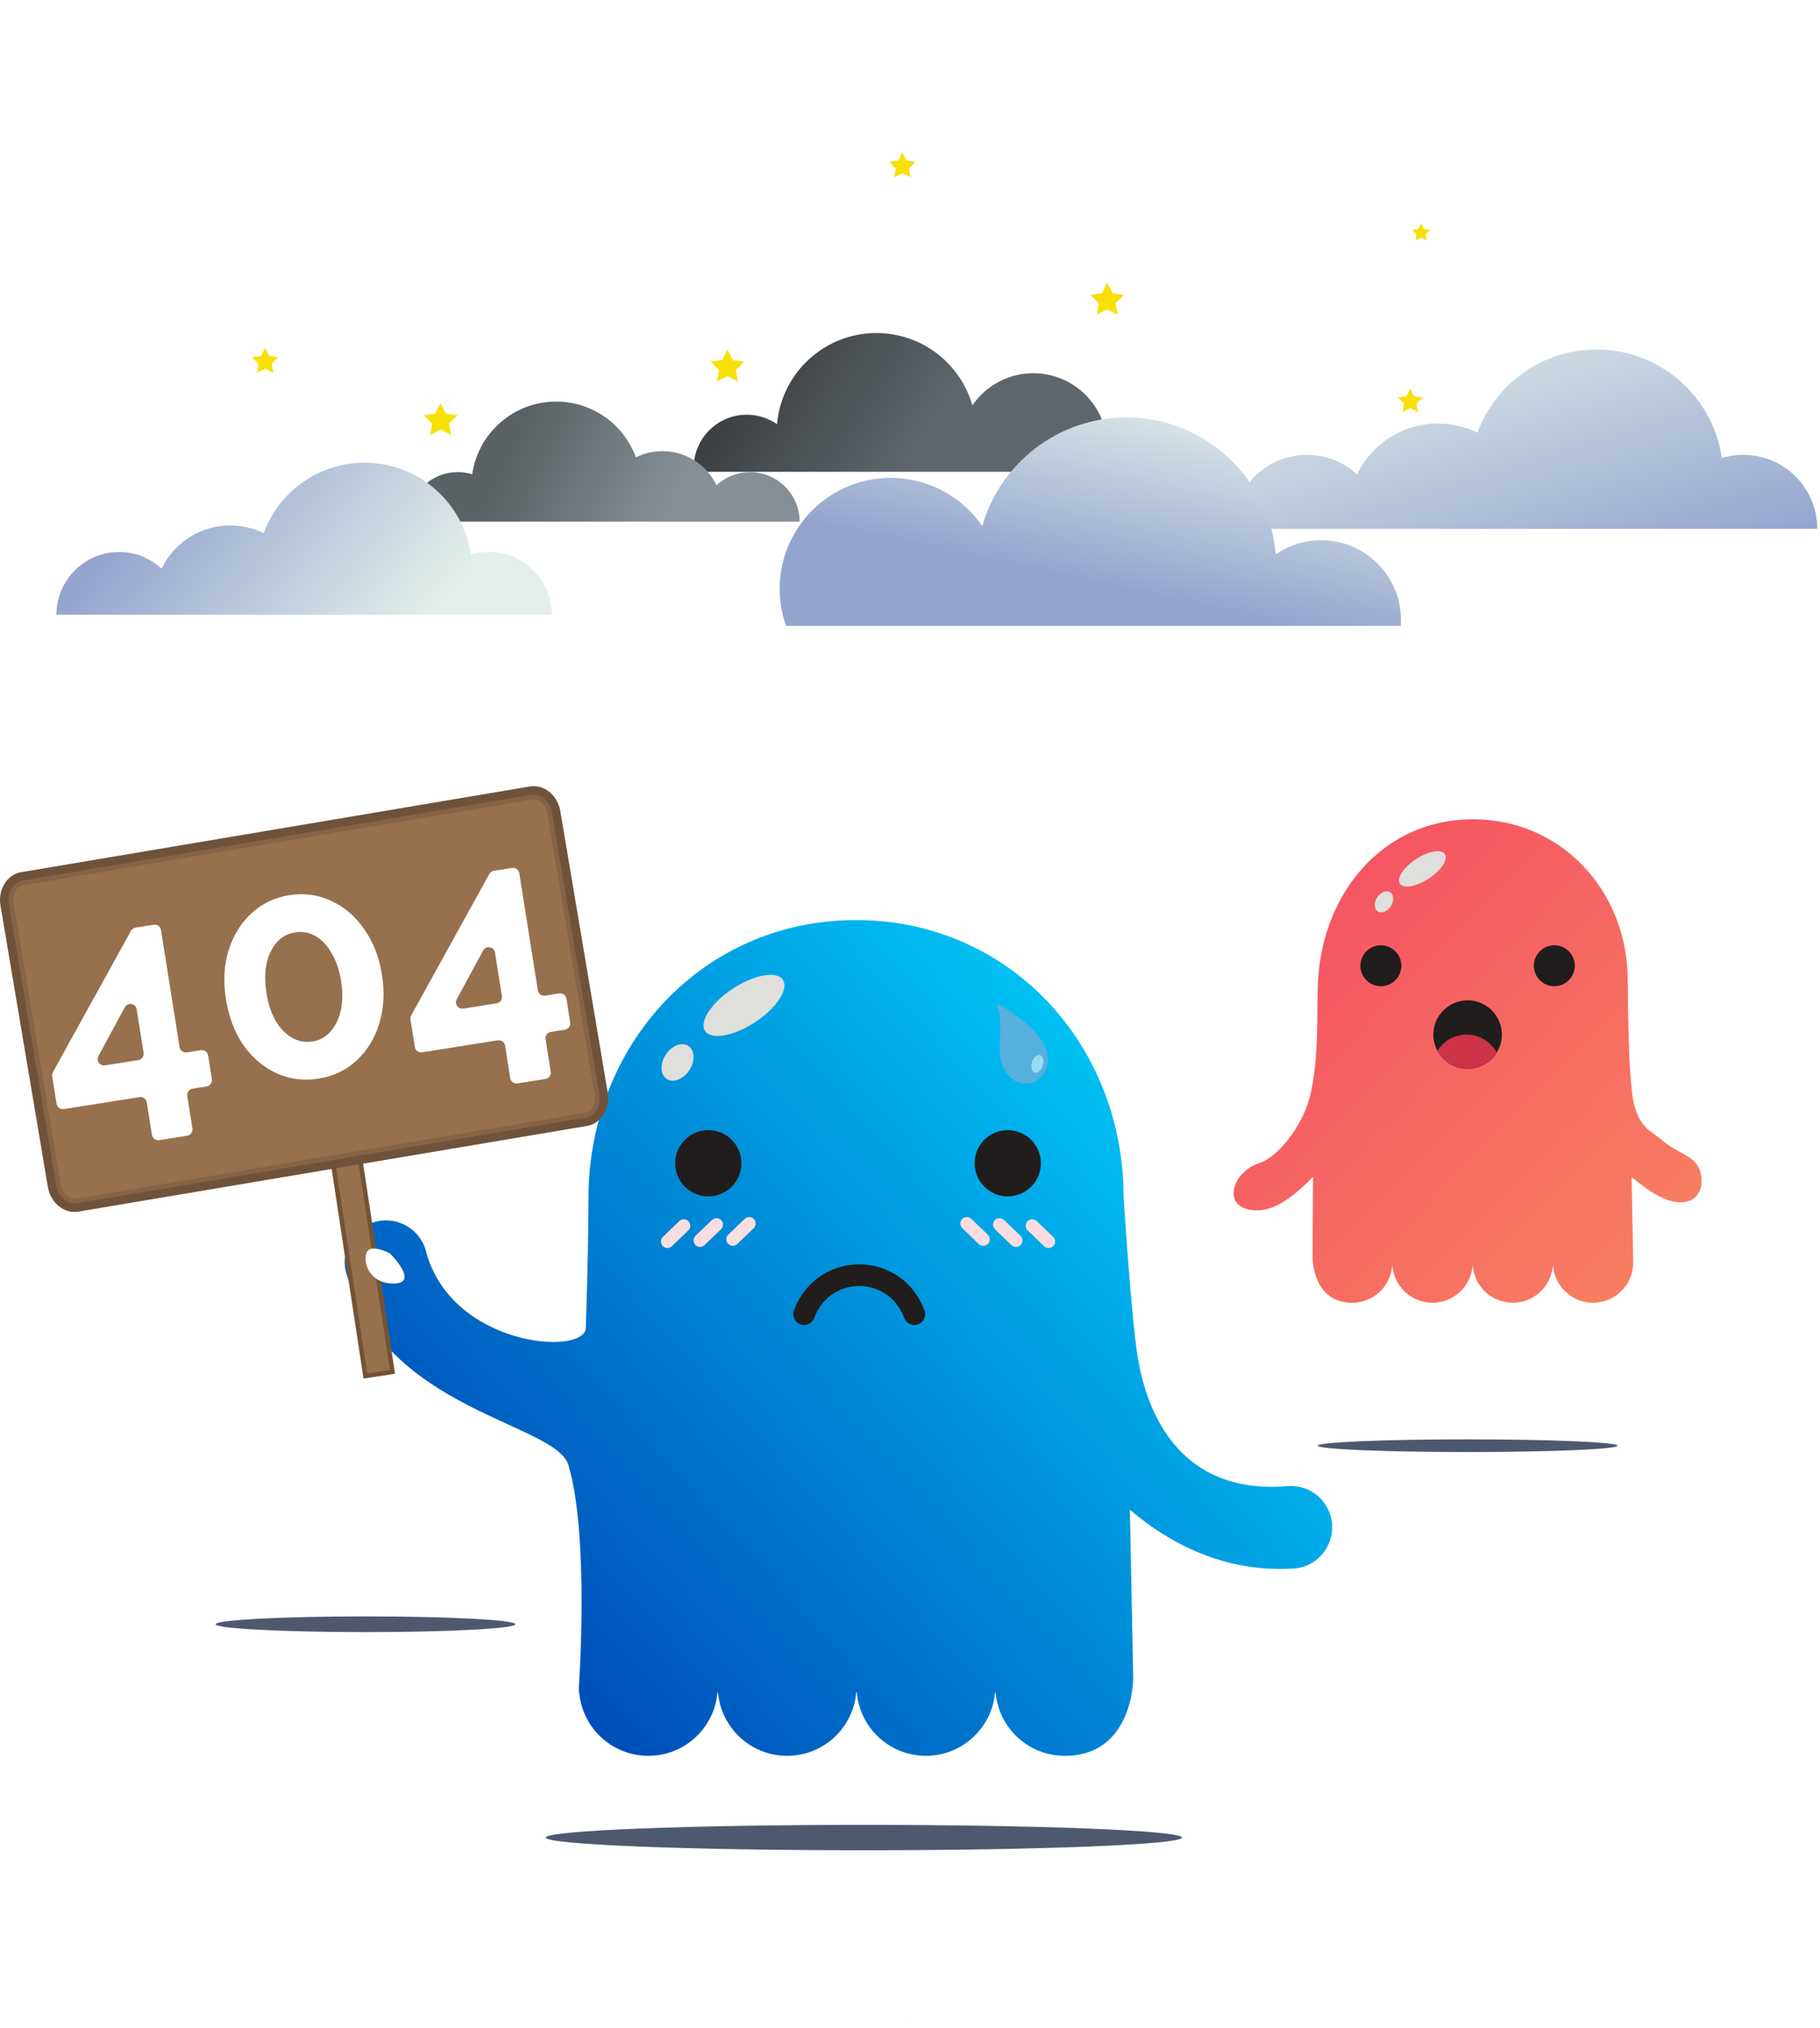 <svg width="571" height="636" viewBox="0 0 571 636" fill="none" xmlns="http://www.w3.org/2000/svg">
<path d="M417.225 474.771C415.302 469.276 410.057 465.895 404.532 466.088C368.384 469.4 359.368 440.328 356.97 425.827C354.918 413.416 352.521 375.515 352.521 375.515C352.521 327.508 316.589 288.585 268.576 288.585C220.558 288.585 184.814 327.508 184.622 375.515C184.581 385.767 184.461 395.58 183.786 416.517C183.5 425.411 141.152 422.505 133.492 391.905C131.85 386.623 126.926 382.789 121.105 382.789C113.941 382.789 108.134 388.596 108.134 395.764C108.134 397.251 108.396 398.673 108.856 400.001L108.846 400.005C121.406 442.557 174.381 446.307 178.336 459.551C184.934 481.64 181.632 528.915 181.632 528.915V528.955V528.993V530.819H181.716C182.662 541.97 192.006 550.727 203.406 550.727C214.804 550.727 224.149 541.97 225.094 530.819H225.264C226.21 541.97 235.556 550.727 246.952 550.727C258.349 550.727 267.692 541.97 268.638 530.819H268.806C269.753 541.97 279.098 550.727 290.494 550.727C301.892 550.727 311.234 541.97 312.18 530.819H312.352C313.297 541.97 322.64 550.727 334.036 550.727C355.514 550.727 355.702 526.545 355.512 525.383L354.477 473.549C367.209 484.332 384.12 493.065 405.03 492.025V492.015C406.437 492.009 407.865 491.788 409.266 491.297C416.03 488.931 419.592 481.532 417.225 474.771Z" fill="url(#paint0_linear_39_11973)"/>
<path d="M123.937 430.897L114.044 432.401L102.337 355.372L112.23 353.868L123.937 430.897Z" fill="#745335"/>
<path d="M103.945 356.555L111.046 355.475L122.329 429.713L115.226 430.795L103.945 356.555Z" fill="#97704E"/>
<path d="M189.348 342.926C190.073 347.229 187.651 351.222 183.939 351.846L24.362 378.72C20.649 379.345 17.053 376.365 16.328 372.061L1.461 283.797C0.737 279.494 3.159 275.5 6.872 274.874L166.454 247.997C170.162 247.372 173.758 250.353 174.483 254.657L189.348 342.926Z" fill="#876346"/>
<path d="M189.348 342.927L188.033 343.148C188.108 343.588 188.144 344.024 188.144 344.449C188.144 346.019 187.657 347.457 186.861 348.532C186.061 349.608 184.984 350.317 183.718 350.532L24.141 377.405C23.882 377.448 23.627 377.469 23.372 377.469C22.082 377.469 20.809 376.925 19.762 375.935C18.718 374.945 17.925 373.52 17.643 371.84L2.777 283.576C2.703 283.136 2.667 282.701 2.667 282.276C2.666 280.705 3.153 279.267 3.949 278.192C4.749 277.113 5.827 276.404 7.093 276.189L166.676 249.312C166.933 249.269 167.189 249.248 167.442 249.248C168.73 249.248 170.002 249.792 171.05 250.784C172.094 251.773 172.886 253.199 173.169 254.879L188.033 343.148L189.348 342.927L190.664 342.704L175.798 254.436C175.421 252.196 174.362 250.251 172.885 248.849C171.412 247.449 169.493 246.581 167.442 246.581C167.041 246.581 166.637 246.615 166.233 246.683L6.65 273.56C4.646 273.895 2.955 275.043 1.804 276.607C0.648 278.173 0.001 280.159 0 282.276C0 282.849 0.048 283.432 0.147 284.019L15.013 372.283C15.391 374.523 16.449 376.468 17.927 377.869C19.401 379.269 21.32 380.136 23.372 380.136C23.773 380.136 24.179 380.103 24.583 380.035L184.161 353.161C186.164 352.827 187.854 351.68 189.006 350.116C190.161 348.551 190.809 346.565 190.81 344.449C190.81 343.875 190.762 343.292 190.662 342.704L189.348 342.927Z" fill="#70523A"/>
<path d="M23.372 375.981C21.365 375.981 19.532 374.095 19.111 371.592L4.246 283.329C3.78 280.568 5.169 278.024 7.34 277.659L166.921 250.781C167.094 250.752 167.269 250.737 167.441 250.737C169.449 250.737 171.281 252.624 171.704 255.125L186.566 343.395C187.032 346.156 185.642 348.7 183.469 349.065L23.893 375.937C23.721 375.967 23.546 375.981 23.372 375.981Z" fill="#97704E"/>
<path d="M370.844 576.363C370.844 578.563 326.16 580.346 271.04 580.346C215.918 580.346 171.241 578.563 171.241 576.363C171.241 574.164 215.918 572.38 271.04 572.38C326.16 572.38 370.844 574.164 370.844 576.363Z" fill="#4E596F"/>
<path d="M161.704 509.453C161.704 510.815 140.649 511.917 114.677 511.917C88.704 511.917 67.651 510.815 67.651 509.453C67.651 508.093 88.704 506.991 114.677 506.991C140.649 506.991 161.704 508.093 161.704 509.453Z" fill="#4E596F"/>
<path d="M546.926 142.653C544.584 142.653 542.324 143.008 540.193 143.653C537.426 124.408 520.876 109.615 500.866 109.615C483.712 109.615 469.097 120.484 463.53 135.709C459.792 133.871 455.586 132.833 451.137 132.833C439.956 132.833 430.297 139.36 425.762 148.811C421.626 145 416.12 142.653 410.053 142.653C397.229 142.653 386.833 153.049 386.833 165.873H570.146C570.146 153.049 559.749 142.653 546.926 142.653Z" fill="url(#paint1_linear_39_11973)"/>
<g filter="url(#filter0_d_39_11973)">
<path d="M400.177 88.839C400.177 69.133 413.558 52.561 431.729 47.696C428.206 46.752 424.506 46.241 420.686 46.241C397.16 46.241 378.089 65.313 378.089 88.839C378.089 112.365 397.16 131.436 420.686 131.436C424.506 131.436 428.206 130.925 431.729 129.981C413.558 125.116 400.177 108.544 400.177 88.839Z" fill="white"/>
</g>
<path d="M217.69 147.976C217.662 147.57 217.63 147.167 217.63 146.755C217.63 137.545 225.096 130.079 234.305 130.079C237.829 130.079 241.092 131.179 243.784 133.045C245.169 117.028 258.6 104.457 274.974 104.457C289.272 104.457 301.321 114.04 305.073 127.13C309.252 121.053 316.253 117.065 324.186 117.065C336.989 117.065 347.368 127.444 347.368 140.247C347.368 142.959 346.898 145.558 346.044 147.976H217.69Z" fill="url(#paint2_linear_39_11973)"/>
<path d="M143.64 148.084C145.21 148.084 146.724 148.321 148.152 148.753C150.005 135.867 161.093 125.96 174.498 125.96C185.992 125.96 195.781 133.239 199.51 143.435C202.016 142.203 204.833 141.508 207.814 141.508C215.302 141.508 221.769 145.879 224.806 152.207C227.577 149.655 231.264 148.084 235.326 148.084C243.913 148.084 250.874 155.045 250.874 163.632H128.08C128.08 155.045 135.044 148.084 143.64 148.084Z" fill="url(#paint3_linear_39_11973)"/>
<g filter="url(#filter1_d_39_11973)">
<path d="M347.364 88.666L348.997 91.976L352.65 92.507L350.006 95.084L350.63 98.721L347.364 97.004L344.096 98.721L344.721 95.084L342.076 92.507L345.729 91.976L347.364 88.666Z" fill="#F8E005"/>
</g>
<g filter="url(#filter2_d_39_11973)">
<path d="M228.228 109.615L229.861 112.924L233.514 113.455L230.872 116.032L231.496 119.669L228.228 117.952L224.96 119.669L225.585 116.032L222.941 113.455L226.594 112.924L228.228 109.615Z" fill="#F8E005"/>
</g>
<g filter="url(#filter3_d_39_11973)">
<path d="M138.23 126.408L139.864 129.719L143.517 130.249L140.873 132.825L141.498 136.464L138.23 134.747L134.962 136.464L135.588 132.825L132.944 130.249L136.596 129.719L138.23 126.408Z" fill="#F8E005"/>
</g>
<g filter="url(#filter4_d_39_11973)">
<path d="M445.846 70.023L446.733 71.819L448.716 72.107L447.281 73.505L447.62 75.477L445.846 74.547L444.074 75.477L444.413 73.505L442.978 72.107L444.961 71.819L445.846 70.023Z" fill="#F8E005"/>
</g>
<g filter="url(#filter5_d_39_11973)">
<path d="M442.445 121.864L443.649 124.303L446.341 124.693L444.393 126.592L444.853 129.272L442.445 128.008L440.037 129.272L440.497 126.592L438.549 124.693L441.242 124.303L442.445 121.864Z" fill="#F8E005"/>
</g>
<g filter="url(#filter6_d_39_11973)">
<path d="M283.105 47.772L284.384 50.363L287.245 50.777L285.174 52.796L285.664 55.644L283.105 54.299L280.546 55.644L281.036 52.796L278.966 50.777L281.826 50.363L283.105 47.772Z" fill="#F8E005"/>
</g>
<g filter="url(#filter7_d_39_11973)">
<path d="M83.177 109.077L84.456 111.667L87.317 112.083L85.246 114.1L85.736 116.948L83.177 115.604L80.618 116.948L81.107 114.1L79.038 112.083L81.898 111.667L83.177 109.077Z" fill="#F8E005"/>
</g>
<path d="M439.445 196.324C439.489 195.716 439.537 195.108 439.537 194.488C439.537 180.652 428.321 169.436 414.485 169.436C409.19 169.436 404.286 171.087 400.242 173.891C398.164 149.825 377.984 130.94 353.381 130.94C331.902 130.94 313.797 145.337 308.16 165.005C301.881 155.873 291.365 149.883 279.444 149.883C260.209 149.883 244.614 165.476 244.614 184.712C244.614 188.785 245.32 192.692 246.605 196.324H439.445Z" fill="url(#paint4_linear_39_11973)"/>
<path d="M361.917 114.641C361.917 115.541 361.188 116.271 360.288 116.271C359.389 116.271 358.66 115.541 358.66 114.641C358.66 113.741 359.389 113.012 360.288 113.012C361.188 113.012 361.917 113.741 361.917 114.641Z" fill="white"/>
<path d="M433.358 104.457C433.358 105.357 432.629 106.087 431.729 106.087C430.829 106.087 430.1 105.357 430.1 104.457C430.1 103.557 430.829 102.828 431.729 102.828C432.629 102.828 433.358 103.557 433.358 104.457Z" fill="white"/>
<path d="M213.859 75.477C213.859 76.603 212.947 77.515 211.822 77.515C210.697 77.515 209.786 76.603 209.786 75.477C209.786 74.353 210.697 73.441 211.822 73.441C212.947 73.441 213.859 74.353 213.859 75.477Z" fill="white"/>
<path d="M333.064 67.987C333.064 69.111 332.152 70.022 331.026 70.022C329.902 70.022 328.99 69.111 328.99 67.987C328.99 66.861 329.902 65.949 331.026 65.949C332.152 65.949 333.064 66.861 333.064 67.987Z" fill="white"/>
<path d="M116.714 116.948C116.714 118.073 115.802 118.985 114.677 118.985C113.553 118.985 112.641 118.073 112.641 116.948C112.641 115.823 113.553 114.912 114.677 114.912C115.802 114.912 116.714 115.823 116.714 116.948Z" fill="white"/>
<path d="M354.814 35.164C354.814 36.359 353.845 37.328 352.649 37.328C351.454 37.328 350.486 36.359 350.486 35.164C350.486 33.969 351.454 33 352.649 33C353.845 33 354.814 33.969 354.814 35.164Z" fill="white"/>
<path d="M500.145 90.703C500.145 91.449 499.539 92.055 498.791 92.055C498.045 92.055 497.439 91.449 497.439 90.703C497.439 89.956 498.045 89.351 498.791 89.351C499.539 89.351 500.145 89.956 500.145 90.703Z" fill="white"/>
<path d="M288.598 93.693C288.598 94.441 287.992 95.047 287.245 95.047C286.497 95.047 285.893 94.441 285.893 93.693C285.893 92.947 286.497 92.341 287.245 92.341C287.992 92.341 288.598 92.947 288.598 93.693Z" fill="white"/>
<path d="M170.02 105.809C170.02 106.556 169.413 107.163 168.666 107.163C167.92 107.163 167.314 106.556 167.314 105.809C167.314 105.063 167.92 104.457 168.666 104.457C169.413 104.457 170.02 105.063 170.02 105.809Z" fill="white"/>
<path d="M521.624 357.768C517.677 354.417 514.382 353.951 512.462 345.464C511.664 341.929 511.156 330.967 511.156 330.967C510.765 318.857 510.696 313.181 510.673 307.255C510.561 279.479 489.886 256.961 462.106 256.961C434.33 256.961 415.174 279.527 413.544 307.255C412.961 317.152 414.06 331.668 410.91 344.135C408.738 352.732 401.256 362.787 395.145 364.776C385.89 367.788 382.805 380.128 395.145 379.615C400.682 379.384 406.837 374.451 411.945 369.085C411.809 383.433 411.813 393.952 411.813 393.952C411.704 394.624 411.812 408.613 424.237 408.613C430.829 408.613 436.234 403.548 436.782 397.096H436.882C437.428 403.548 442.833 408.613 449.426 408.613C456.02 408.613 461.425 403.548 461.973 397.096H462.07C462.618 403.548 468.024 408.613 474.617 408.613C481.21 408.613 486.616 403.548 487.162 397.096H487.261C487.808 403.548 493.216 408.613 499.808 408.613C506.4 408.613 511.806 403.548 512.354 397.096H512.402V396.019V395.995L511.889 369.224C514.198 370.955 516.718 373.192 520.081 374.987C530.193 380.385 535.458 374.617 533.449 367.532C531.992 362.388 526.793 362.152 521.624 357.768Z" fill="url(#paint5_linear_39_11973)"/>
<path d="M471.188 324.504C471.188 330.441 466.376 335.252 460.438 335.252C454.502 335.252 449.69 330.441 449.69 324.504C449.69 318.567 454.502 313.757 460.438 313.757C466.376 313.757 471.188 318.567 471.188 324.504Z" fill="#211D1D"/>
<path d="M460.456 335.252C464.309 335.252 467.681 333.217 469.577 330.171C467.764 326.796 464.202 324.504 460.105 324.504C456.253 324.504 452.881 326.537 450.984 329.584C452.798 332.957 456.358 335.252 460.456 335.252Z" fill="#CE3246"/>
<path d="M507.486 453.451C507.486 454.551 486.422 455.441 460.44 455.441C434.453 455.441 413.392 454.551 413.392 453.451C413.392 452.351 434.453 451.459 460.44 451.459C486.422 451.459 507.486 452.351 507.486 453.451Z" fill="#4E596F"/>
<path d="M110.061 229.764C108.739 229.764 107.536 229.51 106.451 229.001C105.383 228.493 104.46 227.806 103.68 226.942C102.917 226.061 102.324 225.078 101.9 223.993C101.477 222.892 101.265 221.765 101.265 220.612C101.265 219.409 101.485 218.265 101.926 217.18C102.383 216.079 103.002 215.104 103.782 214.257C104.578 213.392 105.51 212.714 106.578 212.223C107.663 211.715 108.849 211.46 110.137 211.46C111.442 211.46 112.628 211.723 113.696 212.248C114.781 212.774 115.704 213.477 116.467 214.358C117.23 215.24 117.823 216.223 118.247 217.307C118.67 218.392 118.882 219.511 118.882 220.663C118.882 221.849 118.662 222.993 118.221 224.095C117.781 225.18 117.162 226.154 116.365 227.018C115.586 227.866 114.654 228.535 113.569 229.027C112.501 229.518 111.332 229.764 110.061 229.764ZM104.824 220.612C104.824 221.392 104.943 222.146 105.18 222.875C105.417 223.603 105.756 224.256 106.197 224.832C106.654 225.391 107.205 225.841 107.849 226.179C108.51 226.501 109.256 226.662 110.086 226.662C110.934 226.662 111.688 226.493 112.349 226.154C113.01 225.798 113.561 225.332 114.001 224.756C114.442 224.163 114.772 223.51 114.993 222.798C115.23 222.07 115.349 221.341 115.349 220.612C115.349 219.833 115.221 219.087 114.967 218.375C114.73 217.646 114.382 217.002 113.925 216.443C113.484 215.867 112.933 215.418 112.272 215.096C111.628 214.757 110.9 214.587 110.086 214.587C109.222 214.587 108.459 214.765 107.798 215.121C107.154 215.46 106.612 215.918 106.171 216.494C105.731 217.07 105.392 217.714 105.154 218.426C104.934 219.138 104.824 219.866 104.824 220.612ZM127.395 229.891C126.31 229.891 125.336 229.713 124.471 229.357C123.607 228.984 122.87 228.476 122.26 227.832C121.666 227.188 121.209 226.451 120.887 225.62C120.565 224.79 120.404 223.917 120.404 223.002C120.404 222.07 120.565 221.188 120.887 220.358C121.209 219.527 121.666 218.79 122.26 218.146C122.87 217.502 123.607 217.002 124.471 216.646C125.336 216.273 126.31 216.087 127.395 216.087C128.48 216.087 129.446 216.273 130.293 216.646C131.157 217.002 131.894 217.502 132.505 218.146C133.115 218.79 133.572 219.527 133.877 220.358C134.199 221.188 134.36 222.07 134.36 223.002C134.36 223.917 134.199 224.79 133.877 225.62C133.572 226.451 133.115 227.188 132.505 227.832C131.911 228.476 131.183 228.984 130.318 229.357C129.454 229.713 128.48 229.891 127.395 229.891ZM123.912 223.002C123.912 223.781 124.065 224.476 124.37 225.086C124.675 225.68 125.09 226.146 125.615 226.485C126.141 226.824 126.734 226.993 127.395 226.993C128.039 226.993 128.624 226.824 129.149 226.485C129.674 226.129 130.09 225.654 130.395 225.061C130.717 224.451 130.878 223.756 130.878 222.976C130.878 222.214 130.717 221.527 130.395 220.917C130.09 220.307 129.674 219.833 129.149 219.494C128.624 219.155 128.039 218.985 127.395 218.985C126.734 218.985 126.141 219.163 125.615 219.519C125.09 219.858 124.675 220.332 124.37 220.943C124.065 221.536 123.912 222.222 123.912 223.002ZM144.642 229.891C143.608 229.891 142.693 229.662 141.897 229.205C141.117 228.73 140.507 228.095 140.066 227.298V235.052H136.66V216.316H139.634V218.604C140.142 217.824 140.786 217.214 141.566 216.773C142.346 216.316 143.235 216.087 144.235 216.087C145.134 216.087 145.956 216.265 146.701 216.621C147.464 216.977 148.125 217.477 148.684 218.121C149.243 218.748 149.676 219.477 149.981 220.307C150.303 221.121 150.464 222.002 150.464 222.951C150.464 224.239 150.209 225.408 149.701 226.459C149.21 227.51 148.523 228.349 147.642 228.976C146.778 229.586 145.778 229.891 144.642 229.891ZM143.498 226.993C144.024 226.993 144.498 226.883 144.922 226.662C145.345 226.442 145.71 226.146 146.015 225.773C146.337 225.383 146.574 224.951 146.727 224.476C146.896 223.985 146.981 223.476 146.981 222.951C146.981 222.392 146.888 221.875 146.701 221.4C146.532 220.926 146.278 220.51 145.939 220.155C145.6 219.782 145.201 219.494 144.744 219.29C144.303 219.087 143.82 218.985 143.295 218.985C142.973 218.985 142.642 219.044 142.303 219.163C141.981 219.265 141.668 219.417 141.363 219.621C141.058 219.824 140.786 220.061 140.549 220.332C140.329 220.604 140.168 220.9 140.066 221.222V224.349C140.27 224.841 140.541 225.29 140.88 225.696C141.236 226.103 141.642 226.425 142.1 226.662C142.558 226.883 143.024 226.993 143.498 226.993ZM157.678 229.891C156.543 229.891 155.458 229.705 154.424 229.332C153.39 228.959 152.501 228.408 151.755 227.679L152.975 225.468C153.772 226.112 154.551 226.586 155.314 226.891C156.093 227.196 156.839 227.349 157.551 227.349C158.212 227.349 158.737 227.23 159.127 226.993C159.534 226.756 159.737 226.4 159.737 225.925C159.737 225.603 159.627 225.358 159.407 225.188C159.186 225.002 158.864 224.841 158.441 224.705C158.034 224.569 157.534 224.417 156.941 224.247C155.958 223.925 155.136 223.612 154.475 223.307C153.814 223.002 153.314 222.62 152.975 222.163C152.653 221.688 152.492 221.087 152.492 220.358C152.492 219.477 152.712 218.722 153.153 218.095C153.611 217.451 154.238 216.951 155.034 216.595C155.848 216.24 156.797 216.062 157.881 216.062C158.831 216.062 159.729 216.214 160.576 216.519C161.424 216.807 162.195 217.282 162.89 217.943L161.517 220.104C160.839 219.578 160.195 219.197 159.585 218.96C158.975 218.705 158.356 218.578 157.729 218.578C157.373 218.578 157.034 218.621 156.712 218.705C156.407 218.79 156.153 218.934 155.949 219.138C155.763 219.324 155.67 219.595 155.67 219.951C155.67 220.273 155.755 220.527 155.924 220.714C156.11 220.883 156.382 221.036 156.737 221.171C157.11 221.307 157.559 221.46 158.085 221.629C159.153 221.934 160.051 222.248 160.78 222.57C161.525 222.892 162.085 223.29 162.457 223.764C162.83 224.222 163.017 224.858 163.017 225.671C163.017 226.993 162.534 228.027 161.568 228.773C160.602 229.518 159.305 229.891 157.678 229.891ZM165.257 229.637V225.976H168.054V229.637H165.257ZM170.967 229.637V225.976H173.764V229.637H170.967ZM176.677 229.637V225.976H179.474V229.637H176.677ZM187.37 229.891C186.234 229.891 185.15 229.705 184.116 229.332C183.082 228.959 182.192 228.408 181.447 227.679L182.667 225.468C183.463 226.112 184.243 226.586 185.006 226.891C185.785 227.196 186.531 227.349 187.243 227.349C187.904 227.349 188.429 227.23 188.819 226.993C189.226 226.756 189.429 226.4 189.429 225.925C189.429 225.603 189.319 225.358 189.099 225.188C188.878 225.002 188.556 224.841 188.133 224.705C187.726 224.569 187.226 224.417 186.633 224.247C185.65 223.925 184.828 223.612 184.167 223.307C183.506 223.002 183.006 222.62 182.667 222.163C182.345 221.688 182.184 221.087 182.184 220.358C182.184 219.477 182.404 218.722 182.845 218.095C183.302 217.451 183.929 216.951 184.726 216.595C185.54 216.24 186.489 216.062 187.573 216.062C188.522 216.062 189.421 216.214 190.268 216.519C191.115 216.807 191.886 217.282 192.581 217.943L191.209 220.104C190.531 219.578 189.887 219.197 189.277 218.96C188.666 218.705 188.048 218.578 187.421 218.578C187.065 218.578 186.726 218.621 186.404 218.705C186.099 218.79 185.845 218.934 185.641 219.138C185.455 219.324 185.362 219.595 185.362 219.951C185.362 220.273 185.446 220.527 185.616 220.714C185.802 220.883 186.073 221.036 186.429 221.171C186.802 221.307 187.251 221.46 187.777 221.629C188.844 221.934 189.743 222.248 190.471 222.57C191.217 222.892 191.776 223.29 192.149 223.764C192.522 224.222 192.708 224.858 192.708 225.671C192.708 226.993 192.225 228.027 191.259 228.773C190.293 229.518 188.997 229.891 187.37 229.891ZM201.177 229.891C200.093 229.891 199.118 229.713 198.254 229.357C197.39 228.984 196.652 228.476 196.042 227.832C195.449 227.188 194.991 226.451 194.669 225.62C194.347 224.79 194.186 223.917 194.186 223.002C194.186 222.07 194.347 221.188 194.669 220.358C194.991 219.527 195.449 218.79 196.042 218.146C196.652 217.502 197.39 217.002 198.254 216.646C199.118 216.273 200.093 216.087 201.177 216.087C202.262 216.087 203.228 216.273 204.076 216.646C204.94 217.002 205.677 217.502 206.287 218.146C206.897 218.79 207.355 219.527 207.66 220.358C207.982 221.188 208.143 222.07 208.143 223.002C208.143 223.917 207.982 224.79 207.66 225.62C207.355 226.451 206.897 227.188 206.287 227.832C205.694 228.476 204.965 228.984 204.101 229.357C203.237 229.713 202.262 229.891 201.177 229.891ZM197.695 223.002C197.695 223.781 197.847 224.476 198.152 225.086C198.457 225.68 198.873 226.146 199.398 226.485C199.923 226.824 200.516 226.993 201.177 226.993C201.821 226.993 202.406 226.824 202.932 226.485C203.457 226.129 203.872 225.654 204.177 225.061C204.499 224.451 204.66 223.756 204.66 222.976C204.66 222.214 204.499 221.527 204.177 220.917C203.872 220.307 203.457 219.833 202.932 219.494C202.406 219.155 201.821 218.985 201.177 218.985C200.516 218.985 199.923 219.163 199.398 219.519C198.873 219.858 198.457 220.332 198.152 220.943C197.847 221.536 197.695 222.222 197.695 223.002ZM218.374 219.265C217.34 219.265 216.416 219.468 215.603 219.875C214.789 220.265 214.205 220.832 213.849 221.578V229.637H210.442V216.316H213.569V219.163C214.044 218.248 214.645 217.528 215.374 217.002C216.103 216.477 216.874 216.189 217.687 216.138C217.874 216.138 218.018 216.138 218.12 216.138C218.221 216.138 218.306 216.146 218.374 216.163V219.265ZM228.205 219.265C227.171 219.265 226.247 219.468 225.434 219.875C224.62 220.265 224.036 220.832 223.68 221.578V229.637H220.273V216.316H223.4V219.163C223.875 218.248 224.476 217.528 225.205 217.002C225.934 216.477 226.705 216.189 227.519 216.138C227.705 216.138 227.849 216.138 227.951 216.138C228.052 216.138 228.137 216.146 228.205 216.163V219.265ZM230.384 232.23C230.689 232.298 230.969 232.357 231.223 232.408C231.494 232.459 231.723 232.484 231.909 232.484C232.231 232.484 232.494 232.399 232.697 232.23C232.918 232.077 233.13 231.789 233.333 231.366C233.536 230.959 233.748 230.383 233.969 229.637L228.706 216.316H232.24L235.824 226.154L238.977 216.316H242.231L236.638 232.281C236.434 232.874 236.121 233.408 235.697 233.882C235.29 234.374 234.774 234.755 234.146 235.026C233.536 235.314 232.85 235.458 232.087 235.458C231.816 235.458 231.545 235.433 231.274 235.382C231.003 235.348 230.706 235.28 230.384 235.179V232.23ZM257.526 229.891C256.492 229.891 255.577 229.662 254.78 229.205C254 228.73 253.39 228.095 252.95 227.298V235.052H249.543V216.316H252.517V218.604C253.026 217.824 253.67 217.214 254.449 216.773C255.229 216.316 256.119 216.087 257.119 216.087C258.017 216.087 258.839 216.265 259.585 216.621C260.347 216.977 261.008 217.477 261.568 218.121C262.127 218.748 262.559 219.477 262.864 220.307C263.186 221.121 263.347 222.002 263.347 222.951C263.347 224.239 263.093 225.408 262.584 226.459C262.093 227.51 261.407 228.349 260.525 228.976C259.661 229.586 258.661 229.891 257.526 229.891ZM256.382 226.993C256.907 226.993 257.381 226.883 257.805 226.662C258.229 226.442 258.593 226.146 258.898 225.773C259.22 225.383 259.458 224.951 259.61 224.476C259.78 223.985 259.864 223.476 259.864 222.951C259.864 222.392 259.771 221.875 259.585 221.4C259.415 220.926 259.161 220.51 258.822 220.155C258.483 219.782 258.085 219.494 257.627 219.29C257.187 219.087 256.704 218.985 256.178 218.985C255.856 218.985 255.526 219.044 255.187 219.163C254.865 219.265 254.551 219.417 254.246 219.621C253.941 219.824 253.67 220.061 253.433 220.332C253.212 220.604 253.051 220.9 252.95 221.222V224.349C253.153 224.841 253.424 225.29 253.763 225.696C254.119 226.103 254.526 226.425 254.983 226.662C255.441 226.883 255.907 226.993 256.382 226.993ZM264.74 225.696C264.74 224.832 264.977 224.078 265.452 223.434C265.943 222.773 266.621 222.265 267.485 221.909C268.35 221.553 269.341 221.375 270.46 221.375C271.019 221.375 271.587 221.417 272.163 221.502C272.739 221.587 273.239 221.722 273.663 221.909V221.197C273.663 220.349 273.409 219.697 272.9 219.239C272.409 218.782 271.672 218.553 270.689 218.553C269.96 218.553 269.265 218.68 268.604 218.934C267.943 219.189 267.248 219.561 266.519 220.053L265.426 217.816C266.308 217.24 267.206 216.807 268.121 216.519C269.053 216.231 270.028 216.087 271.045 216.087C272.943 216.087 274.417 216.562 275.468 217.511C276.536 218.46 277.069 219.816 277.069 221.578V225.824C277.069 226.179 277.129 226.434 277.247 226.586C277.383 226.739 277.595 226.832 277.883 226.866V229.637C277.578 229.688 277.298 229.73 277.044 229.764C276.807 229.798 276.603 229.815 276.434 229.815C275.756 229.815 275.239 229.662 274.883 229.357C274.544 229.052 274.332 228.679 274.248 228.239L274.171 227.552C273.595 228.298 272.875 228.874 272.011 229.281C271.146 229.688 270.265 229.891 269.367 229.891C268.485 229.891 267.689 229.713 266.977 229.357C266.282 228.984 265.731 228.484 265.325 227.857C264.935 227.213 264.74 226.493 264.74 225.696ZM273.027 226.383C273.214 226.179 273.366 225.976 273.485 225.773C273.604 225.569 273.663 225.383 273.663 225.213V223.866C273.256 223.697 272.816 223.57 272.341 223.485C271.866 223.383 271.417 223.332 270.994 223.332C270.112 223.332 269.384 223.527 268.807 223.917C268.248 224.29 267.968 224.79 267.968 225.417C267.968 225.756 268.062 226.078 268.248 226.383C268.435 226.688 268.706 226.934 269.062 227.12C269.418 227.307 269.841 227.4 270.333 227.4C270.841 227.4 271.341 227.307 271.833 227.12C272.324 226.917 272.722 226.671 273.027 226.383ZM285.464 229.713C284.583 229.713 283.769 229.544 283.024 229.205C282.295 228.849 281.659 228.357 281.117 227.73C280.592 227.103 280.185 226.383 279.897 225.569C279.609 224.756 279.465 223.892 279.465 222.976C279.465 222.01 279.617 221.112 279.922 220.282C280.227 219.451 280.651 218.722 281.193 218.095C281.753 217.451 282.405 216.96 283.151 216.621C283.913 216.265 284.752 216.087 285.668 216.087C286.701 216.087 287.608 216.324 288.388 216.799C289.167 217.256 289.811 217.875 290.32 218.655V216.316H293.294V229.001C293.294 230.323 292.972 231.45 292.328 232.382C291.701 233.331 290.828 234.052 289.71 234.543C288.591 235.052 287.32 235.306 285.896 235.306C284.456 235.306 283.236 235.06 282.236 234.569C281.236 234.094 280.38 233.416 279.668 232.535L281.524 230.73C282.032 231.357 282.668 231.849 283.43 232.204C284.21 232.56 285.032 232.738 285.896 232.738C286.625 232.738 287.286 232.603 287.879 232.332C288.489 232.077 288.972 231.671 289.328 231.111C289.701 230.569 289.888 229.866 289.888 229.001V227.323C289.447 228.086 288.82 228.679 288.006 229.103C287.21 229.51 286.362 229.713 285.464 229.713ZM286.608 226.993C286.981 226.993 287.337 226.934 287.676 226.815C288.015 226.696 288.328 226.535 288.616 226.332C288.905 226.129 289.159 225.891 289.379 225.62C289.599 225.332 289.769 225.044 289.888 224.756V221.578C289.684 221.053 289.396 220.595 289.023 220.205C288.667 219.816 288.261 219.519 287.803 219.316C287.362 219.095 286.896 218.985 286.405 218.985C285.879 218.985 285.405 219.095 284.981 219.316C284.557 219.536 284.193 219.849 283.888 220.256C283.583 220.646 283.346 221.087 283.176 221.578C283.024 222.053 282.947 222.553 282.947 223.078C282.947 223.62 283.041 224.129 283.227 224.603C283.414 225.078 283.668 225.493 283.99 225.849C284.329 226.205 284.718 226.485 285.159 226.688C285.617 226.891 286.1 226.993 286.608 226.993ZM302.542 229.891C301.475 229.891 300.508 229.713 299.644 229.357C298.78 228.984 298.043 228.484 297.432 227.857C296.822 227.213 296.348 226.485 296.009 225.671C295.687 224.841 295.526 223.968 295.526 223.053C295.526 221.782 295.805 220.621 296.365 219.57C296.941 218.519 297.754 217.68 298.805 217.053C299.873 216.409 301.127 216.087 302.568 216.087C304.025 216.087 305.271 216.409 306.305 217.053C307.338 217.68 308.127 218.519 308.669 219.57C309.228 220.604 309.508 221.722 309.508 222.926C309.508 223.129 309.499 223.341 309.482 223.561C309.465 223.764 309.448 223.934 309.432 224.069H299.136C299.204 224.747 299.398 225.341 299.72 225.849C300.059 226.357 300.483 226.747 300.992 227.018C301.517 227.273 302.076 227.4 302.669 227.4C303.347 227.4 303.983 227.239 304.576 226.917C305.186 226.578 305.601 226.137 305.822 225.595L308.745 226.408C308.423 227.086 307.957 227.688 307.347 228.213C306.754 228.739 306.05 229.154 305.237 229.459C304.423 229.747 303.525 229.891 302.542 229.891ZM299.059 221.909H306.025C305.957 221.231 305.762 220.646 305.44 220.155C305.135 219.646 304.729 219.256 304.22 218.985C303.712 218.697 303.144 218.553 302.517 218.553C301.907 218.553 301.347 218.697 300.839 218.985C300.347 219.256 299.941 219.646 299.619 220.155C299.314 220.646 299.127 221.231 299.059 221.909ZM330.071 229.637H326.664V222.163C326.664 221.095 326.478 220.316 326.105 219.824C325.732 219.333 325.215 219.087 324.554 219.087C324.096 219.087 323.63 219.205 323.156 219.443C322.698 219.68 322.283 220.01 321.91 220.434C321.537 220.841 321.266 221.315 321.097 221.858V229.637H317.69V216.316H320.766V218.782C321.105 218.206 321.537 217.723 322.063 217.333C322.588 216.926 323.19 216.621 323.868 216.418C324.563 216.197 325.291 216.087 326.054 216.087C326.884 216.087 327.562 216.24 328.088 216.545C328.63 216.833 329.037 217.231 329.308 217.739C329.596 218.231 329.791 218.79 329.893 219.417C330.011 220.044 330.071 220.68 330.071 221.324V229.637ZM339.185 229.891C338.1 229.891 337.126 229.713 336.261 229.357C335.397 228.984 334.66 228.476 334.049 227.832C333.456 227.188 332.999 226.451 332.677 225.62C332.355 224.79 332.194 223.917 332.194 223.002C332.194 222.07 332.355 221.188 332.677 220.358C332.999 219.527 333.456 218.79 334.049 218.146C334.66 217.502 335.397 217.002 336.261 216.646C337.126 216.273 338.1 216.087 339.185 216.087C340.269 216.087 341.235 216.273 342.083 216.646C342.947 217.002 343.684 217.502 344.294 218.146C344.905 218.79 345.362 219.527 345.667 220.358C345.989 221.188 346.15 222.07 346.15 223.002C346.15 223.917 345.989 224.79 345.667 225.62C345.362 226.451 344.905 227.188 344.294 227.832C343.701 228.476 342.973 228.984 342.108 229.357C341.244 229.713 340.269 229.891 339.185 229.891ZM335.702 223.002C335.702 223.781 335.854 224.476 336.16 225.086C336.465 225.68 336.88 226.146 337.405 226.485C337.931 226.824 338.524 226.993 339.185 226.993C339.829 226.993 340.413 226.824 340.939 226.485C341.464 226.129 341.879 225.654 342.184 225.061C342.506 224.451 342.667 223.756 342.667 222.976C342.667 222.214 342.506 221.527 342.184 220.917C341.879 220.307 341.464 219.833 340.939 219.494C340.413 219.155 339.829 218.985 339.185 218.985C338.524 218.985 337.931 219.163 337.405 219.519C336.88 219.858 336.465 220.332 336.16 220.943C335.854 221.536 335.702 222.222 335.702 223.002ZM356.233 228.95C355.945 229.069 355.598 229.205 355.191 229.357C354.784 229.51 354.344 229.628 353.869 229.713C353.412 229.815 352.945 229.866 352.471 229.866C351.844 229.866 351.268 229.755 350.742 229.535C350.217 229.315 349.793 228.967 349.471 228.493C349.166 228.001 349.014 227.366 349.014 226.586V218.934H347.259V216.316H349.014V211.994H352.42V216.316H355.216V218.934H352.42V225.442C352.437 225.9 352.564 226.23 352.801 226.434C353.039 226.637 353.335 226.739 353.691 226.739C354.047 226.739 354.394 226.679 354.733 226.561C355.072 226.442 355.344 226.34 355.547 226.256L356.233 228.95ZM364.928 229.637V219.621H363.174V217.028H364.928V216.214C364.928 215.113 365.106 214.163 365.462 213.367C365.835 212.553 366.352 211.926 367.013 211.486C367.691 211.045 368.479 210.825 369.377 210.825C369.919 210.825 370.462 210.893 371.004 211.028C371.563 211.164 372.114 211.359 372.656 211.613L371.97 214.18C371.716 214.045 371.419 213.935 371.08 213.85C370.741 213.748 370.419 213.697 370.114 213.697C369.538 213.697 369.097 213.901 368.792 214.308C368.487 214.714 368.335 215.307 368.335 216.087V217.028H371.589V219.621H368.335V229.637H364.928ZM379.502 229.891C378.417 229.891 377.443 229.713 376.578 229.357C375.714 228.984 374.977 228.476 374.367 227.832C373.774 227.188 373.316 226.451 372.994 225.62C372.672 224.79 372.511 223.917 372.511 223.002C372.511 222.07 372.672 221.188 372.994 220.358C373.316 219.527 373.774 218.79 374.367 218.146C374.977 217.502 375.714 217.002 376.578 216.646C377.443 216.273 378.417 216.087 379.502 216.087C380.587 216.087 381.553 216.273 382.4 216.646C383.264 217.002 384.002 217.502 384.612 218.146C385.222 218.79 385.679 219.527 385.984 220.358C386.306 221.188 386.468 222.07 386.468 223.002C386.468 223.917 386.306 224.79 385.984 225.62C385.679 226.451 385.222 227.188 384.612 227.832C384.019 228.476 383.29 228.984 382.425 229.357C381.561 229.713 380.587 229.891 379.502 229.891ZM376.019 223.002C376.019 223.781 376.172 224.476 376.477 225.086C376.782 225.68 377.197 226.146 377.722 226.485C378.248 226.824 378.841 226.993 379.502 226.993C380.146 226.993 380.731 226.824 381.256 226.485C381.781 226.129 382.197 225.654 382.502 225.061C382.824 224.451 382.985 223.756 382.985 222.976C382.985 222.214 382.824 221.527 382.502 220.917C382.197 220.307 381.781 219.833 381.256 219.494C380.731 219.155 380.146 218.985 379.502 218.985C378.841 218.985 378.248 219.163 377.722 219.519C377.197 219.858 376.782 220.332 376.477 220.943C376.172 221.536 376.019 222.222 376.019 223.002ZM388.64 224.654V216.316H392.046V223.917C392.046 224.934 392.233 225.705 392.605 226.23C392.978 226.739 393.529 226.993 394.258 226.993C394.699 226.993 395.131 226.908 395.554 226.739C395.995 226.552 396.393 226.281 396.749 225.925C397.122 225.569 397.436 225.12 397.69 224.578V216.316H401.096V225.824C401.096 226.179 401.156 226.434 401.274 226.586C401.41 226.739 401.622 226.832 401.91 226.866V229.637C401.571 229.688 401.283 229.722 401.045 229.739C400.825 229.772 400.622 229.789 400.435 229.789C399.825 229.789 399.325 229.654 398.935 229.383C398.563 229.095 398.342 228.705 398.275 228.213L398.198 227.146C397.605 228.044 396.842 228.73 395.91 229.205C394.978 229.662 393.953 229.891 392.834 229.891C391.461 229.891 390.419 229.45 389.707 228.569C388.996 227.671 388.64 226.366 388.64 224.654ZM416.862 229.637H413.455V222.163C413.455 221.095 413.269 220.316 412.896 219.824C412.523 219.333 412.006 219.087 411.345 219.087C410.888 219.087 410.422 219.205 409.947 219.443C409.49 219.68 409.074 220.01 408.702 220.434C408.329 220.841 408.058 221.315 407.888 221.858V229.637H404.482V216.316H407.558V218.782C407.897 218.206 408.329 217.723 408.854 217.333C409.38 216.926 409.981 216.621 410.659 216.418C411.354 216.197 412.083 216.087 412.845 216.087C413.676 216.087 414.354 216.24 414.879 216.545C415.421 216.833 415.828 217.231 416.099 217.739C416.387 218.231 416.582 218.79 416.684 219.417C416.803 220.044 416.862 220.68 416.862 221.324V229.637ZM419.011 222.976C419.011 221.688 419.265 220.527 419.773 219.494C420.282 218.443 420.985 217.612 421.883 217.002C422.781 216.392 423.807 216.087 424.959 216.087C425.942 216.087 426.823 216.333 427.603 216.824C428.4 217.299 429.018 217.909 429.459 218.655V211.079H432.865V225.824C432.865 226.179 432.925 226.434 433.043 226.586C433.162 226.739 433.365 226.832 433.653 226.866V229.637C433.06 229.755 432.577 229.815 432.204 229.815C431.594 229.815 431.086 229.662 430.679 229.357C430.289 229.052 430.069 228.654 430.018 228.162L429.967 227.323C429.476 228.154 428.806 228.789 427.959 229.23C427.129 229.671 426.256 229.891 425.341 229.891C424.425 229.891 423.578 229.713 422.798 229.357C422.036 229.001 421.366 228.51 420.79 227.883C420.231 227.256 419.79 226.527 419.468 225.696C419.163 224.849 419.011 223.942 419.011 222.976ZM429.459 224.756V221.578C429.289 221.087 429.018 220.646 428.645 220.256C428.272 219.866 427.857 219.561 427.4 219.341C426.942 219.104 426.485 218.985 426.027 218.985C425.502 218.985 425.027 219.095 424.603 219.316C424.18 219.536 423.807 219.833 423.485 220.205C423.18 220.578 422.942 221.01 422.773 221.502C422.62 221.993 422.544 222.51 422.544 223.053C422.544 223.595 422.629 224.112 422.798 224.603C422.985 225.078 423.247 225.493 423.586 225.849C423.925 226.205 424.315 226.485 424.756 226.688C425.213 226.891 425.705 226.993 426.23 226.993C426.552 226.993 426.874 226.942 427.196 226.84C427.535 226.722 427.849 226.569 428.137 226.383C428.442 226.179 428.705 225.942 428.925 225.671C429.162 225.383 429.34 225.078 429.459 224.756ZM436.87 222.849V211.409H440.277V222.849H436.87ZM436.87 229.637V225.798H440.277V229.637H436.87Z" fill="white"/>
<path d="M49.951 357.611C48.86 357.783 47.836 357.039 47.663 355.948L46.051 345.771C45.878 344.68 44.854 343.936 43.763 344.109L20.027 347.868C18.936 348.041 17.911 347.296 17.738 346.205L16.372 337.576C16.302 337.136 16.381 336.686 16.596 336.296L41.098 291.95C41.396 291.41 41.927 291.038 42.536 290.942L48.224 290.041C49.315 289.868 50.339 290.613 50.512 291.704L56.329 328.43C56.502 329.521 57.526 330.265 58.617 330.092L63.01 329.396C64.101 329.224 65.126 329.968 65.299 331.059L66.475 338.486C66.648 339.577 65.903 340.602 64.812 340.775L60.419 341.47C59.328 341.643 58.584 342.668 58.757 343.759L60.368 353.936C60.541 355.027 59.797 356.051 58.706 356.224L49.951 357.611ZM30.883 331.229C30.094 332.686 31.318 334.416 32.955 334.157L43.383 332.505C44.474 332.332 45.218 331.308 45.045 330.217L42.888 316.594C42.589 314.705 40.064 314.273 39.154 315.954L30.883 331.229Z" fill="white"/>
<path d="M119.826 305.721C120.707 311.284 120.418 316.416 118.96 321.118C117.555 325.747 115.183 329.589 111.843 332.645C108.568 335.691 104.591 337.585 99.913 338.325C95.236 339.066 90.837 338.499 86.717 336.625C82.66 334.74 79.216 331.819 76.386 327.861C73.61 323.83 71.781 319.033 70.9 313.47C70.019 307.907 70.281 302.812 71.686 298.183C73.144 293.481 75.511 289.607 78.787 286.561C82.116 283.442 86.12 281.512 90.797 280.771C95.475 280.03 99.847 280.633 103.914 282.581C108.034 284.456 111.482 287.409 114.259 291.44C117.089 295.398 118.945 300.158 119.826 305.721ZM107.025 307.748C106.485 304.335 105.509 301.444 104.097 299.076C102.738 296.634 101.059 294.827 99.058 293.653C97.058 292.48 94.92 292.073 92.645 292.434C90.306 292.804 88.367 293.856 86.827 295.59C85.287 297.325 84.217 299.568 83.616 302.32C83.068 304.998 83.065 308.044 83.605 311.458C84.146 314.871 85.091 317.767 86.439 320.145C87.851 322.514 89.557 324.285 91.557 325.458C93.558 326.632 95.727 327.033 98.066 326.663C100.342 326.302 102.218 325.26 103.694 323.536C105.234 321.802 106.309 319.59 106.92 316.902C107.521 314.15 107.556 311.099 107.025 307.748Z" fill="white"/>
<path d="M162.362 339.806C161.271 339.979 160.247 339.235 160.074 338.144L158.462 327.967C158.29 326.876 157.265 326.132 156.174 326.304L132.438 330.064C131.347 330.237 130.322 329.492 130.15 328.401L128.783 319.772C128.713 319.332 128.792 318.882 129.008 318.492L153.509 274.146C153.808 273.606 154.338 273.234 154.947 273.138L160.635 272.237C161.726 272.064 162.75 272.808 162.923 273.899L168.74 310.626C168.913 311.717 169.937 312.461 171.028 312.288L175.422 311.592C176.513 311.419 177.537 312.164 177.71 313.255L178.886 320.682C179.059 321.773 178.315 322.798 177.224 322.97L172.83 323.666C171.739 323.839 170.995 324.863 171.168 325.954L172.78 336.132C172.953 337.223 172.208 338.247 171.117 338.42L162.362 339.806ZM143.294 313.425C142.505 314.882 143.729 316.612 145.366 316.353L155.794 314.701C156.885 314.528 157.63 313.504 157.457 312.413L155.299 298.79C155 296.901 152.475 296.469 151.565 298.15L143.294 313.425Z" fill="white"/>
<path d="M122.332 393.137C122.332 393.137 115.966 389.713 114.908 393.137C113.849 396.561 116.374 402.917 123.938 402.564C131.502 402.211 122.332 393.137 122.332 393.137Z" fill="white"/>
<path d="M217.264 329.693C216.274 327.21 213.37 326.788 210.777 328.746C208.184 330.706 206.882 334.306 207.872 336.788C208.86 339.27 211.764 339.693 214.357 337.734C216.95 335.774 218.252 332.174 217.264 329.693Z" fill="#DFDFDC"/>
<path d="M245.614 307.313C243.672 304.419 236.634 305.671 229.898 310.111C223.161 314.549 219.276 320.495 221.218 323.389C223.161 326.283 230.198 325.031 236.936 320.592C243.672 316.153 247.558 310.208 245.614 307.313Z" fill="#DFDFDC"/>
<path d="M436.918 280.815C436.348 279.38 434.67 279.136 433.172 280.268C431.673 281.4 430.921 283.48 431.492 284.913C432.064 286.348 433.741 286.592 435.24 285.46C436.738 284.328 437.49 282.248 436.918 280.815Z" fill="#DFDFDC"/>
<path d="M453.301 267.884C452.177 266.211 448.112 266.935 444.22 269.499C440.326 272.064 438.081 275.499 439.203 277.172C440.327 278.844 444.393 278.12 448.285 275.556C452.178 272.991 454.423 269.556 453.301 267.884Z" fill="#DFDFDC"/>
<path d="M286.87 415.595C285.5 415.595 284.208 414.756 283.697 413.396C280.914 405.999 274.568 403.364 269.554 403.364H269.549C264.545 403.367 258.21 406.001 255.437 413.393C254.778 415.148 252.824 416.035 251.072 415.377C249.317 414.719 248.429 412.764 249.086 411.011C252.425 402.115 260.265 396.585 269.545 396.583H269.556C278.846 396.583 286.696 402.109 290.044 411.008C290.704 412.761 289.817 414.716 288.064 415.376C287.672 415.524 287.268 415.595 286.87 415.595Z" fill="#211D1D"/>
<path d="M229.85 390.756C230.373 390.768 230.9 390.58 231.306 390.189L236.456 385.244C237.266 384.465 237.293 383.176 236.513 382.365C235.736 381.555 234.446 381.528 233.636 382.307L228.485 387.252C227.674 388.031 227.649 389.32 228.428 390.131C228.816 390.535 229.332 390.745 229.85 390.756Z" fill="#FADDE0"/>
<path d="M219.597 391.101C220.12 391.112 220.646 390.924 221.053 390.533L226.202 385.589C227.013 384.811 227.04 383.521 226.26 382.711C225.481 381.9 224.192 381.872 223.381 382.652L218.232 387.597C217.421 388.376 217.394 389.665 218.174 390.476C218.562 390.88 219.078 391.089 219.597 391.101Z" fill="#FADDE0"/>
<path d="M209.343 391.447C209.866 391.457 210.393 391.269 210.798 390.879L215.947 385.933C216.759 385.156 216.785 383.865 216.006 383.055C215.227 382.244 213.938 382.217 213.127 382.997L207.978 387.943C207.167 388.72 207.141 390.009 207.921 390.82C208.309 391.225 208.825 391.435 209.343 391.447Z" fill="#FADDE0"/>
<path d="M232.609 365.095C232.482 370.835 227.728 375.385 221.988 375.259C216.249 375.132 211.698 370.377 211.825 364.637C211.952 358.899 216.706 354.348 222.446 354.475C228.185 354.601 232.736 359.356 232.609 365.095Z" fill="#211D1D"/>
<path d="M308.527 390.756C308.006 390.768 307.479 390.58 307.073 390.189L301.923 385.244C301.113 384.465 301.086 383.176 301.866 382.365C302.643 381.555 303.933 381.528 304.743 382.307L309.893 387.252C310.705 388.031 310.73 389.32 309.951 390.131C309.563 390.535 309.047 390.745 308.527 390.756Z" fill="#FADDE0"/>
<path d="M318.782 391.101C318.26 391.112 317.733 390.924 317.326 390.533L312.177 385.589C311.366 384.811 311.34 383.521 312.12 382.711C312.898 381.9 314.188 381.872 314.998 382.652L320.148 387.597C320.958 388.376 320.985 389.665 320.205 390.476C319.817 390.88 319.301 391.089 318.782 391.101Z" fill="#FADDE0"/>
<path d="M329.036 391.447C328.513 391.457 327.986 391.269 327.58 390.879L322.43 385.933C321.62 385.156 321.594 383.865 322.373 383.055C323.152 382.244 324.441 382.217 325.252 382.997L330.401 387.943C331.212 388.72 331.238 390.009 330.458 390.82C330.07 391.225 329.554 391.435 329.036 391.447Z" fill="#FADDE0"/>
<path d="M305.77 365.095C305.897 370.835 310.651 375.385 316.391 375.259C322.13 375.132 326.681 370.377 326.554 364.637C326.428 358.899 321.673 354.348 315.933 354.475C310.194 354.601 305.643 359.356 305.77 365.095Z" fill="#211D1D"/>
<path d="M327.567 327.629C326.409 325.287 324.562 323.317 322.575 321.549C319.899 319.168 316.853 316.948 313.639 315.193C313.185 314.945 312.666 315.372 312.855 315.836C313.602 317.671 313.841 319.697 313.861 321.684C313.887 324.199 313.587 326.715 313.657 329.228C313.727 331.741 314.199 334.316 315.625 336.423C317.05 338.528 319.578 340.08 322.225 339.895C324.958 339.705 327.337 337.656 328.241 335.195C329.143 332.733 328.727 329.971 327.567 327.629Z" fill="#56AFDC"/>
<path d="M327.029 331.555C326.42 330.576 325.225 330.739 324.361 331.92C323.498 333.1 323.293 334.85 323.902 335.829C324.513 336.808 325.708 336.644 326.57 335.464C327.434 334.284 327.64 332.533 327.029 331.555Z" fill="#97DDF0"/>
<path d="M494.07 302.915C494.07 306.463 491.194 309.339 487.646 309.339C484.097 309.339 481.221 306.463 481.221 302.915C481.221 299.367 484.097 296.491 487.646 296.491C491.194 296.491 494.07 299.367 494.07 302.915Z" fill="#211D1D"/>
<path d="M439.657 302.915C439.657 306.463 436.781 309.339 433.233 309.339C429.684 309.339 426.808 306.463 426.808 302.915C426.808 299.367 429.684 296.491 433.233 296.491C436.781 296.491 439.657 299.367 439.657 302.915Z" fill="#211D1D"/>
<path d="M153.424 173.136C151.438 173.136 149.522 173.436 147.716 173.982C145.37 157.668 131.34 145.125 114.376 145.125C99.833 145.125 87.442 154.34 82.724 167.249C79.554 165.689 75.988 164.81 72.216 164.81C62.737 164.81 54.548 170.342 50.705 178.354C47.198 175.124 42.53 173.136 37.386 173.136C26.514 173.136 17.701 181.949 17.701 192.82H173.109C173.109 181.949 164.296 173.136 153.424 173.136Z" fill="url(#paint6_linear_39_11973)"/>
<path d="M504.934 265.783L505.806 264.995C506.786 264.108 508.3 264.184 509.186 265.165C510.072 266.145 509.996 267.659 509.014 268.544L508.142 269.333C507.162 270.219 505.649 270.143 504.764 269.161C503.877 268.181 503.953 266.668 504.934 265.783ZM513.101 258.401L524.529 248.073C525.51 247.187 527.022 247.263 527.909 248.244C528.796 249.224 528.718 250.737 527.738 251.623L516.31 261.952C515.329 262.837 513.816 262.761 512.93 261.781C512.044 260.8 512.121 259.288 513.101 258.401Z" fill="white"/>
<path d="M498.989 259.666L499.706 258.832C500.513 257.894 501.928 257.788 502.866 258.594C503.804 259.401 503.91 260.816 503.104 261.755L502.385 262.589C501.578 263.526 500.165 263.633 499.226 262.826C498.289 262.02 498.182 260.605 498.989 259.666ZM505.709 251.853L515.114 240.92C515.921 239.981 517.336 239.876 518.273 240.683C519.212 241.489 519.317 242.904 518.51 243.841L509.106 254.776C508.3 255.713 506.885 255.82 505.946 255.013C505.009 254.207 504.902 252.792 505.709 251.853Z" fill="white"/>
<path d="M511.098 272.453L512.023 271.857C513.065 271.188 514.45 271.488 515.121 272.529C515.79 273.569 515.489 274.956 514.449 275.625L513.523 276.221C512.483 276.891 511.097 276.589 510.428 275.549C509.758 274.509 510.058 273.123 511.098 272.453ZM519.765 266.875L531.892 259.069C532.932 258.4 534.318 258.7 534.987 259.741C535.658 260.781 535.357 262.168 534.317 262.837L522.19 270.643C521.149 271.312 519.763 271.012 519.093 269.972C518.423 268.931 518.725 267.545 519.765 266.875Z" fill="white"/>
<path d="M283.436 632.441L283.434 632.427L283.436 632.441Z" fill="#152640"/>
<path d="M283.545 633.132H283.546C283.505 632.934 283.473 632.74 283.448 632.546C283.473 632.741 283.505 632.937 283.545 633.132Z" fill="#152640"/>
<path d="M284.26 635.137L284.245 635.109L284.26 635.137Z" fill="#152640"/>
<path d="M284.192 635.004L284.137 634.892L284.192 635.004Z" fill="#152640"/>
<path d="M283.745 633.904C283.852 634.237 283.978 634.561 284.126 634.869C283.976 634.555 283.852 634.231 283.749 633.904H283.745Z" fill="#152640"/>
<defs>
<filter id="filter0_d_39_11973" x="328.089" y="0.241" width="153.64" height="185.195" filterUnits="userSpaceOnUse" color-interpolation-filters="sRGB">
<feFlood flood-opacity="0" result="BackgroundImageFix"/>
<feColorMatrix in="SourceAlpha" type="matrix" values="0 0 0 0 0 0 0 0 0 0 0 0 0 0 0 0 0 0 127 0" result="hardAlpha"/>
<feOffset dy="4"/>
<feGaussianBlur stdDeviation="25"/>
<feComposite in2="hardAlpha" operator="out"/>
<feColorMatrix type="matrix" values="0 0 0 0 1 0 0 0 0 1 0 0 0 0 1 0 0 0 0.5 0"/>
<feBlend mode="normal" in2="BackgroundImageFix" result="effect1_dropShadow_39_11973"/>
<feBlend mode="normal" in="SourceGraphic" in2="effect1_dropShadow_39_11973" result="shape"/>
</filter>
<filter id="filter1_d_39_11973" x="332.076" y="78.666" width="30.575" height="30.055" filterUnits="userSpaceOnUse" color-interpolation-filters="sRGB">
<feFlood flood-opacity="0" result="BackgroundImageFix"/>
<feColorMatrix in="SourceAlpha" type="matrix" values="0 0 0 0 0 0 0 0 0 0 0 0 0 0 0 0 0 0 127 0" result="hardAlpha"/>
<feOffset/>
<feGaussianBlur stdDeviation="5"/>
<feComposite in2="hardAlpha" operator="out"/>
<feColorMatrix type="matrix" values="0 0 0 0 0.973 0 0 0 0 0.878 0 0 0 0 0.02 0 0 0 0.5 0"/>
<feBlend mode="normal" in2="BackgroundImageFix" result="effect1_dropShadow_39_11973"/>
<feBlend mode="normal" in="SourceGraphic" in2="effect1_dropShadow_39_11973" result="shape"/>
</filter>
<filter id="filter2_d_39_11973" x="212.941" y="99.615" width="30.573" height="30.055" filterUnits="userSpaceOnUse" color-interpolation-filters="sRGB">
<feFlood flood-opacity="0" result="BackgroundImageFix"/>
<feColorMatrix in="SourceAlpha" type="matrix" values="0 0 0 0 0 0 0 0 0 0 0 0 0 0 0 0 0 0 127 0" result="hardAlpha"/>
<feOffset/>
<feGaussianBlur stdDeviation="5"/>
<feComposite in2="hardAlpha" operator="out"/>
<feColorMatrix type="matrix" values="0 0 0 0 0.973 0 0 0 0 0.878 0 0 0 0 0.02 0 0 0 0.5 0"/>
<feBlend mode="normal" in2="BackgroundImageFix" result="effect1_dropShadow_39_11973"/>
<feBlend mode="normal" in="SourceGraphic" in2="effect1_dropShadow_39_11973" result="shape"/>
</filter>
<filter id="filter3_d_39_11973" x="122.944" y="116.408" width="30.573" height="30.056" filterUnits="userSpaceOnUse" color-interpolation-filters="sRGB">
<feFlood flood-opacity="0" result="BackgroundImageFix"/>
<feColorMatrix in="SourceAlpha" type="matrix" values="0 0 0 0 0 0 0 0 0 0 0 0 0 0 0 0 0 0 127 0" result="hardAlpha"/>
<feOffset/>
<feGaussianBlur stdDeviation="5"/>
<feComposite in2="hardAlpha" operator="out"/>
<feColorMatrix type="matrix" values="0 0 0 0 0.973 0 0 0 0 0.878 0 0 0 0 0.02 0 0 0 0.5 0"/>
<feBlend mode="normal" in2="BackgroundImageFix" result="effect1_dropShadow_39_11973"/>
<feBlend mode="normal" in="SourceGraphic" in2="effect1_dropShadow_39_11973" result="shape"/>
</filter>
<filter id="filter4_d_39_11973" x="432.978" y="60.023" width="25.737" height="25.455" filterUnits="userSpaceOnUse" color-interpolation-filters="sRGB">
<feFlood flood-opacity="0" result="BackgroundImageFix"/>
<feColorMatrix in="SourceAlpha" type="matrix" values="0 0 0 0 0 0 0 0 0 0 0 0 0 0 0 0 0 0 127 0" result="hardAlpha"/>
<feOffset/>
<feGaussianBlur stdDeviation="5"/>
<feComposite in2="hardAlpha" operator="out"/>
<feColorMatrix type="matrix" values="0 0 0 0 0.973 0 0 0 0 0.878 0 0 0 0 0.02 0 0 0 0.5 0"/>
<feBlend mode="normal" in2="BackgroundImageFix" result="effect1_dropShadow_39_11973"/>
<feBlend mode="normal" in="SourceGraphic" in2="effect1_dropShadow_39_11973" result="shape"/>
</filter>
<filter id="filter5_d_39_11973" x="428.549" y="111.864" width="27.792" height="27.408" filterUnits="userSpaceOnUse" color-interpolation-filters="sRGB">
<feFlood flood-opacity="0" result="BackgroundImageFix"/>
<feColorMatrix in="SourceAlpha" type="matrix" values="0 0 0 0 0 0 0 0 0 0 0 0 0 0 0 0 0 0 127 0" result="hardAlpha"/>
<feOffset/>
<feGaussianBlur stdDeviation="5"/>
<feComposite in2="hardAlpha" operator="out"/>
<feColorMatrix type="matrix" values="0 0 0 0 0.973 0 0 0 0 0.878 0 0 0 0 0.02 0 0 0 0.5 0"/>
<feBlend mode="normal" in2="BackgroundImageFix" result="effect1_dropShadow_39_11973"/>
<feBlend mode="normal" in="SourceGraphic" in2="effect1_dropShadow_39_11973" result="shape"/>
</filter>
<filter id="filter6_d_39_11973" x="268.966" y="37.772" width="28.279" height="27.872" filterUnits="userSpaceOnUse" color-interpolation-filters="sRGB">
<feFlood flood-opacity="0" result="BackgroundImageFix"/>
<feColorMatrix in="SourceAlpha" type="matrix" values="0 0 0 0 0 0 0 0 0 0 0 0 0 0 0 0 0 0 127 0" result="hardAlpha"/>
<feOffset/>
<feGaussianBlur stdDeviation="5"/>
<feComposite in2="hardAlpha" operator="out"/>
<feColorMatrix type="matrix" values="0 0 0 0 0.973 0 0 0 0 0.878 0 0 0 0 0.02 0 0 0 0.5 0"/>
<feBlend mode="normal" in2="BackgroundImageFix" result="effect1_dropShadow_39_11973"/>
<feBlend mode="normal" in="SourceGraphic" in2="effect1_dropShadow_39_11973" result="shape"/>
</filter>
<filter id="filter7_d_39_11973" x="69.038" y="99.077" width="28.279" height="27.871" filterUnits="userSpaceOnUse" color-interpolation-filters="sRGB">
<feFlood flood-opacity="0" result="BackgroundImageFix"/>
<feColorMatrix in="SourceAlpha" type="matrix" values="0 0 0 0 0 0 0 0 0 0 0 0 0 0 0 0 0 0 127 0" result="hardAlpha"/>
<feOffset/>
<feGaussianBlur stdDeviation="5"/>
<feComposite in2="hardAlpha" operator="out"/>
<feColorMatrix type="matrix" values="0 0 0 0 0.973 0 0 0 0 0.878 0 0 0 0 0.02 0 0 0 0.5 0"/>
<feBlend mode="normal" in2="BackgroundImageFix" result="effect1_dropShadow_39_11973"/>
<feBlend mode="normal" in="SourceGraphic" in2="effect1_dropShadow_39_11973" result="shape"/>
</filter>
<linearGradient id="paint0_linear_39_11973" x1="108" y1="551" x2="385.46" y2="301.084" gradientUnits="userSpaceOnUse">
<stop stop-color="#0031AA"/>
<stop offset="1" stop-color="#00D7FF"/>
</linearGradient>
<linearGradient id="paint1_linear_39_11973" x1="570.146" y1="165.873" x2="538.587" y2="63.041" gradientUnits="userSpaceOnUse">
<stop stop-color="#93A5CF"/>
<stop offset="1" stop-color="#E4EFE9"/>
</linearGradient>
<linearGradient id="paint2_linear_39_11973" x1="306.406" y1="114.739" x2="257.928" y2="84.107" gradientUnits="userSpaceOnUse">
<stop stop-color="#5F676D"/>
<stop offset="1" stop-color="#3C4143"/>
</linearGradient>
<linearGradient id="paint3_linear_39_11973" x1="224.406" y1="126.239" x2="178.128" y2="104.414" gradientUnits="userSpaceOnUse">
<stop stop-color="#868F96"/>
<stop offset="1" stop-color="#596164"/>
</linearGradient>
<linearGradient id="paint4_linear_39_11973" x1="404.406" y1="196.238" x2="418.274" y2="132.084" gradientUnits="userSpaceOnUse">
<stop stop-color="#93A5CF"/>
<stop offset="1" stop-color="#E4EFE9"/>
</linearGradient>
<linearGradient id="paint5_linear_39_11973" x1="533.872" y1="408.613" x2="382.298" y2="261.823" gradientUnits="userSpaceOnUse">
<stop stop-color="#F78361"/>
<stop offset="1" stop-color="#F54B64"/>
</linearGradient>
<linearGradient id="paint6_linear_39_11973" x1="173.406" y1="145.239" x2="102.025" y2="87.899" gradientUnits="userSpaceOnUse">
<stop stop-color="#E4EFE9"/>
<stop offset="1" stop-color="#93A5CF"/>
</linearGradient>
</defs>
</svg>
